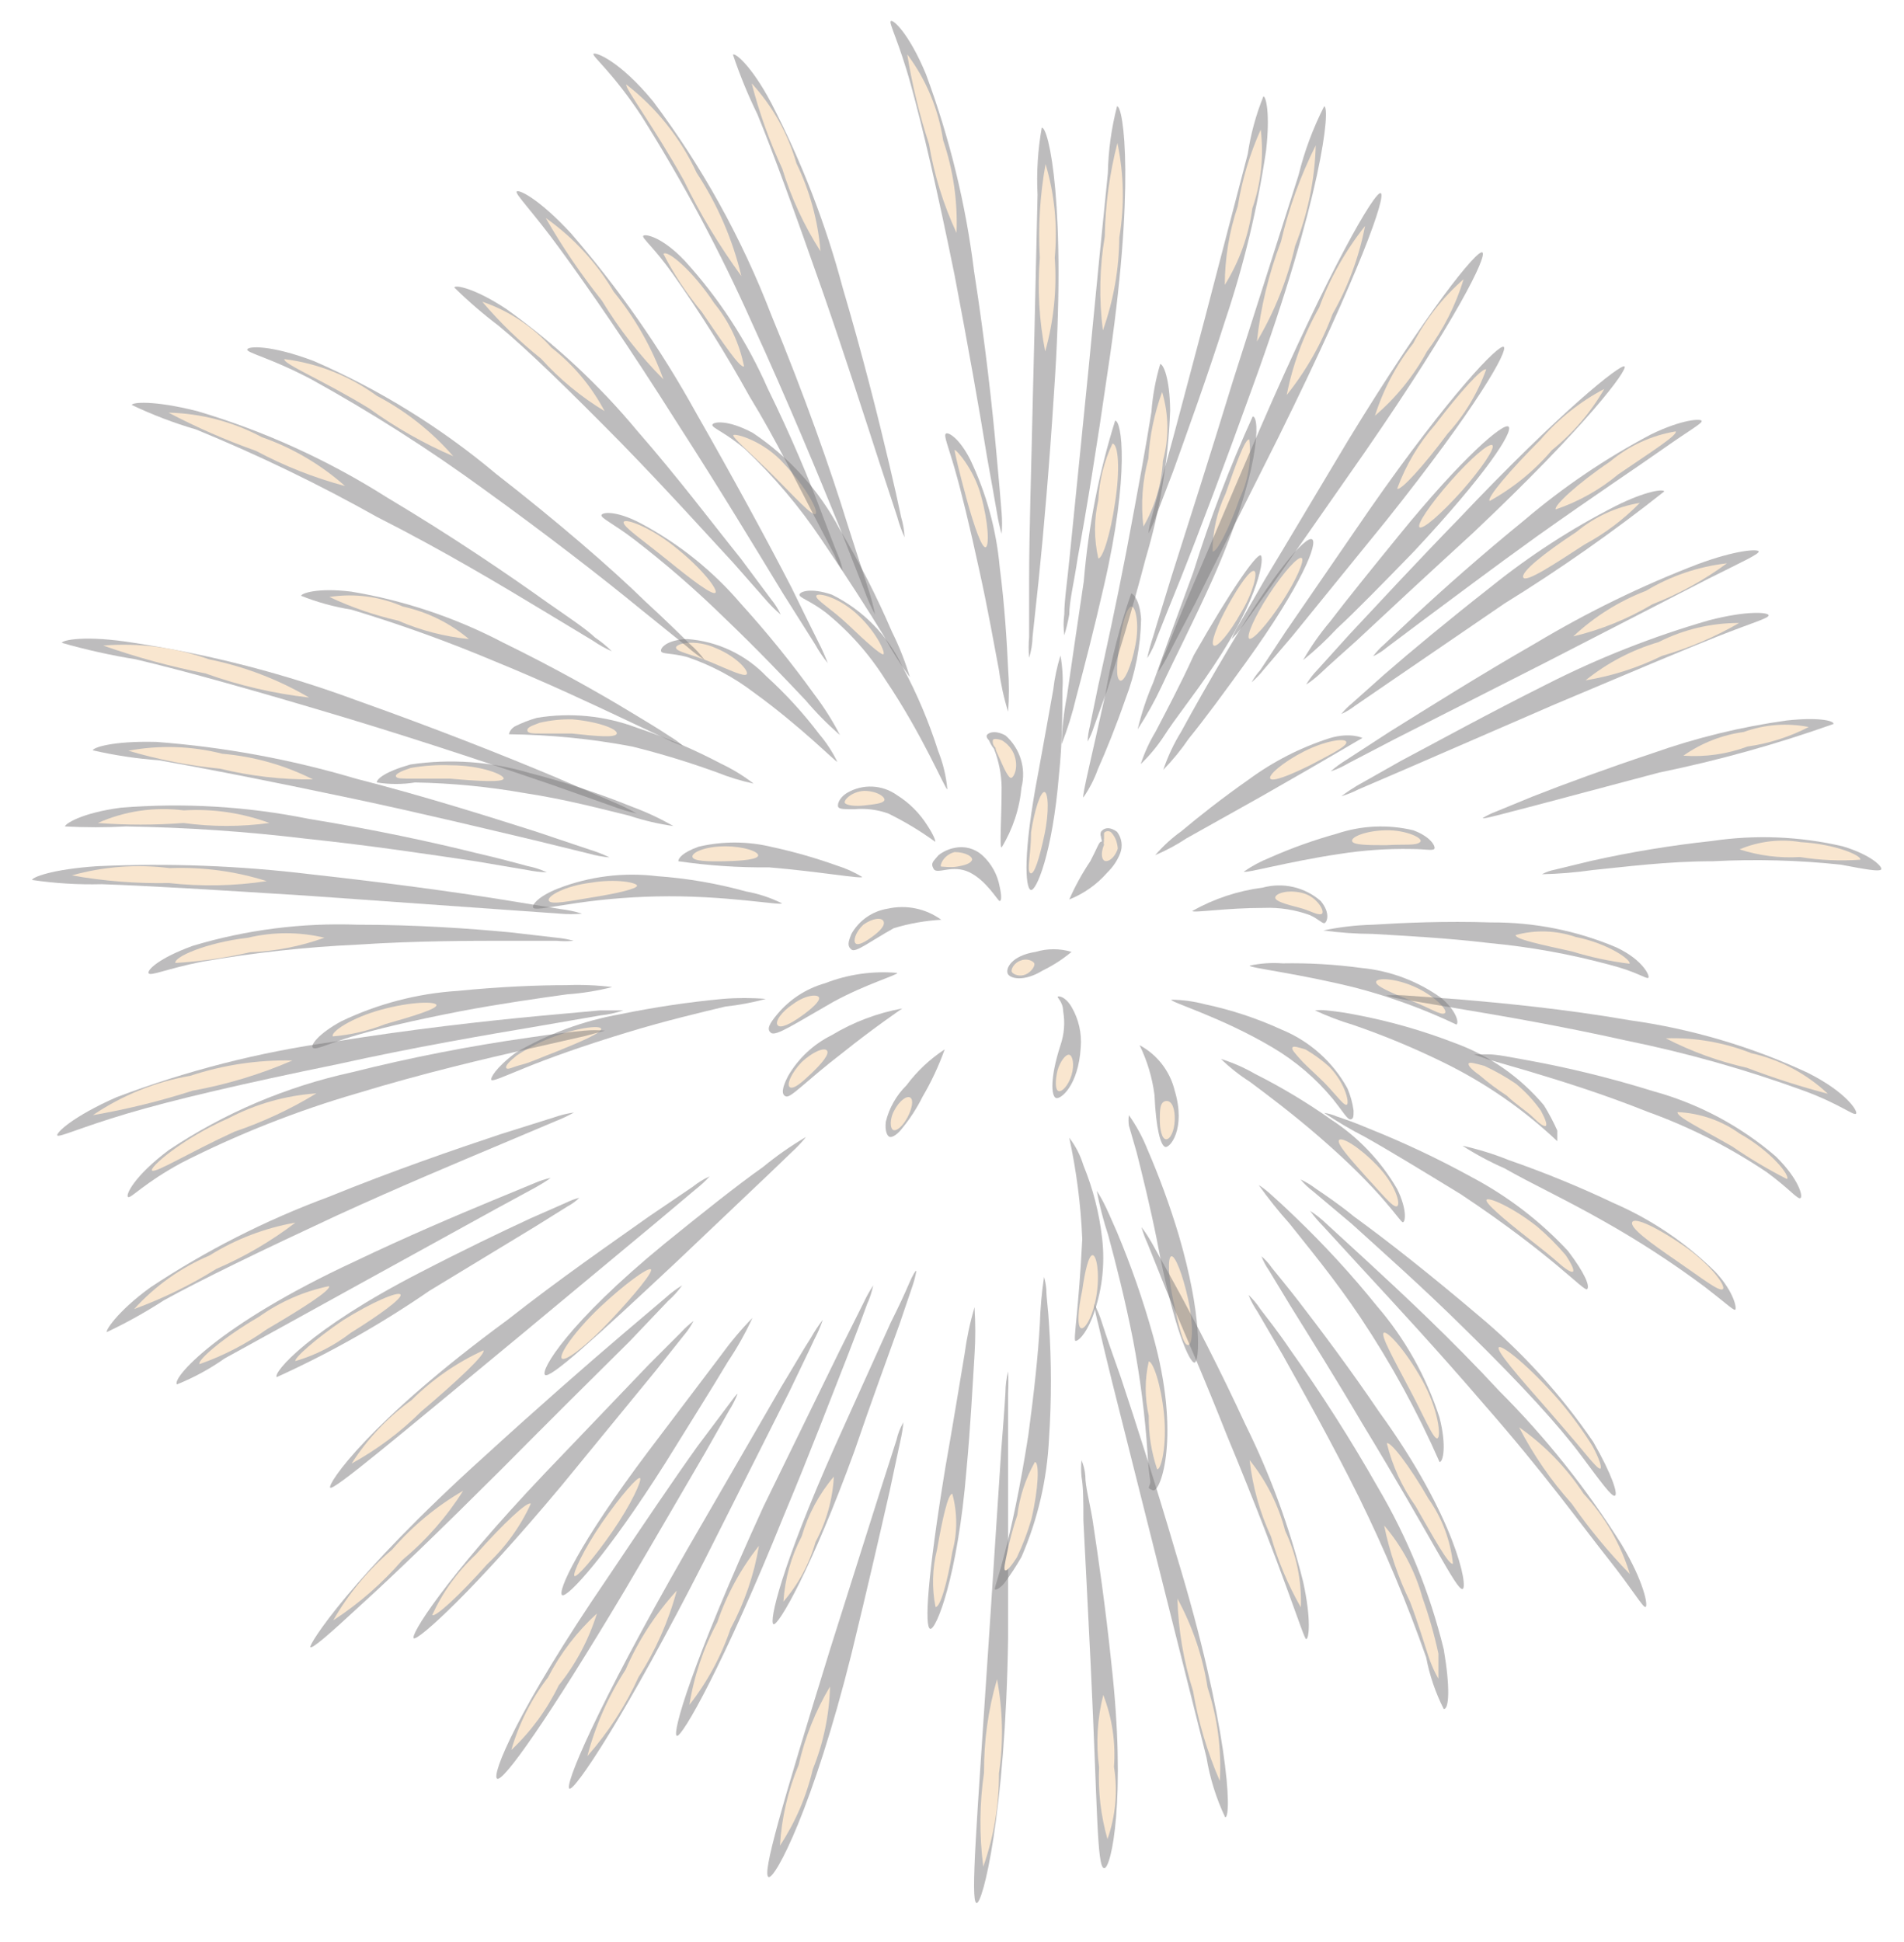 <svg width="514" height="524" viewBox="0 0 514 524" fill="none" xmlns="http://www.w3.org/2000/svg">
<g style="mix-blend-mode:screen">
<path opacity="0.5" d="M279.577 256.877C282.74 255.93 286.111 255.93 289.274 256.877C286.873 258.87 284.24 260.568 281.434 261.934C276.379 265.03 272.665 264.101 272.046 262.76C271.427 261.418 272.974 257.909 279.577 256.877Z" fill="#7D7A7C"/>
<path d="M275.45 259.251C277.101 258.528 278.752 259.251 279.164 259.87C279.577 260.489 278.545 262.244 276.895 262.966C275.244 263.688 273.593 262.966 273.181 262.347C272.768 261.728 273.697 259.87 275.45 259.251Z" fill="#F9E6CF"/>
<path opacity="0.5" d="M286.283 282.059C287.299 279.108 287.548 275.947 287.005 272.874C287.005 270.397 285.251 269.158 285.56 268.952C285.87 268.745 287.624 268.952 289.274 271.738C291.207 275.043 292.071 278.863 291.75 282.678C291.131 292.999 286.283 296.817 285.045 296.301C283.807 295.785 283.394 291.038 286.283 282.059Z" fill="#7D7A7C"/>
<path d="M285.457 288.974C286.179 286.394 287.727 284.433 288.655 284.639C289.584 284.845 290.1 287.322 289.274 290.109C288.449 292.895 286.695 294.753 285.767 294.444C284.838 294.134 284.838 291.657 285.457 288.974Z" fill="#F9E6CF"/>
<path opacity="0.5" d="M265.134 230.766C267.625 233.013 269.295 236.028 269.879 239.332C270.395 241.603 270.395 243.151 269.879 243.151C269.364 243.151 266.372 237.681 261.729 235.41C257.087 233.14 252.96 236.133 252.032 234.481C251.103 232.83 252.032 232.417 253.373 230.766C254.645 229.784 256.129 229.112 257.706 228.805C259.011 228.522 260.364 228.553 261.655 228.894C262.946 229.234 264.138 229.876 265.134 230.766Z" fill="#7D7A7C"/>
<path d="M257.706 229.94C260.698 229.94 262.864 231.282 262.348 232.211C261.833 233.14 260.182 233.553 258.428 233.862C256.674 234.172 254.611 233.862 254.095 233.862C253.579 233.862 254.508 230.766 257.706 229.94Z" fill="#F9E6CF"/>
<path opacity="0.5" d="M239.652 245.215C242.134 244.662 244.705 244.643 247.195 245.159C249.685 245.675 252.037 246.714 254.095 248.208C249.756 248.454 245.462 249.216 241.303 250.478C234.803 254.09 230.986 257.187 229.851 256.258C228.717 255.329 228.923 254.297 229.851 252.026C230.867 250.226 232.276 248.678 233.973 247.499C235.67 246.319 237.611 245.539 239.652 245.215Z" fill="#7D7A7C"/>
<path d="M233.05 249.549C235.525 247.795 238.001 247.485 238.517 248.621C239.033 249.756 237.486 251.304 235.525 252.749C233.565 254.194 231.708 255.226 230.986 254.607C230.264 253.987 230.883 251.614 233.05 249.549Z" fill="#F9E6CF"/>
<path opacity="0.5" d="M224.487 279.376C230.357 275.827 236.824 273.379 243.572 272.151C243.572 272.151 235.835 277.415 227.582 284.02C217.265 291.967 213.551 296.301 212.21 295.888C210.869 295.476 211.075 293.618 212.726 290.419C215.472 285.658 219.564 281.816 224.487 279.376Z" fill="#7D7A7C"/>
<path d="M216.44 286.6C219.432 283.813 222.527 282.575 223.249 283.504C223.971 284.433 221.908 286.91 219.225 289.49C216.543 292.07 214.274 294.031 213.242 293.411C212.21 292.792 213.655 289.49 216.44 286.6Z" fill="#F9E6CF"/>
<path opacity="0.5" d="M298.972 235.41C296.169 238.644 292.631 241.157 288.655 242.738C290.24 239.137 292.138 235.684 294.329 232.417C296.083 229.115 296.702 227.154 297.218 227.154C297.734 227.154 297.218 226.431 297.218 225.812C297.04 225.383 297.04 224.9 297.218 224.471C297.218 224.471 298.559 222.303 301.551 224.471C302.188 225.294 302.6 226.271 302.744 227.302C302.889 228.334 302.762 229.386 302.376 230.353C301.611 232.261 300.451 233.984 298.972 235.41Z" fill="#7D7A7C"/>
<path d="M301.757 229.012C300.829 231.798 298.869 232.83 298.043 232.211C297.218 231.592 297.321 229.631 298.043 227.98C297.94 227.643 297.94 227.284 298.043 226.948C297.963 226.749 297.963 226.527 298.043 226.328C298.043 225.812 298.043 225.296 298.043 224.78C298.169 224.629 298.327 224.507 298.505 224.423C298.683 224.339 298.878 224.296 299.075 224.296C299.272 224.296 299.467 224.339 299.645 224.423C299.823 224.507 299.981 224.629 300.107 224.78C300.59 225.329 300.974 225.958 301.241 226.638C301.521 227.402 301.695 228.201 301.757 229.012Z" fill="#F9E6CF"/>
<path opacity="0.5" d="M275.76 212.499C275.238 218.24 273.402 223.784 270.395 228.702C269.776 228.702 270.395 220.858 270.395 212.396C270.333 208.859 269.634 205.363 268.332 202.075C267.773 201.39 267.321 200.625 266.991 199.805C266.475 199.289 266.269 198.876 266.372 198.463C266.475 198.05 268.126 196.709 271.427 198.463C273.375 200.174 274.811 202.391 275.575 204.869C276.34 207.346 276.404 209.987 275.76 212.499Z" fill="#7D7A7C"/>
<path d="M273.696 203.417C275.141 207.029 273.696 209.815 272.974 209.919C272.252 210.022 271.014 207.339 269.983 204.965C268.951 202.591 268.848 202.798 268.745 201.766C268.469 201.526 268.258 201.221 268.132 200.878C268.005 200.535 267.968 200.166 268.022 199.805C268.022 199.289 269.157 199.289 270.498 199.805C271.913 200.648 273.03 201.91 273.696 203.417Z" fill="#F9E6CF"/>
<path opacity="0.5" d="M280.299 208.474C281.846 199.908 283.291 192.064 284.322 186.182C284.689 183.032 285.345 179.923 286.283 176.893C286.845 180.025 287.018 183.214 286.798 186.388C286.798 192.271 286.798 200.424 285.87 209.196C284.116 230.353 279.68 240.777 278.236 240.158C276.791 239.539 276.069 230.457 280.299 208.474Z" fill="#7D7A7C"/>
<path d="M278.339 224.677C279.268 218.485 280.918 213.634 281.95 213.737C282.981 213.841 283.291 219.001 281.95 225.296C280.609 231.592 279.164 236.339 278.133 235.617C277.101 234.894 278.339 230.766 278.339 224.677Z" fill="#F9E6CF"/>
<path opacity="0.5" d="M303.821 188.659C301.241 196.089 298.559 202.694 296.393 207.545C295.426 210.251 294.108 212.819 292.472 215.182C291.957 215.182 295.155 202.282 298.456 187.11C299.977 177.948 302.289 168.936 305.368 160.174C305.987 160.174 307.741 162.135 308.05 167.089C307.905 174.47 306.474 181.769 303.821 188.659Z" fill="#7D7A7C"/>
<path d="M306.503 174.107C305.471 179.68 303.408 184.427 302.273 183.602C301.138 182.776 301.551 178.751 302.273 173.281C302.995 167.811 304.336 163.683 305.471 163.683C306.606 163.683 307.638 168.534 306.503 174.107Z" fill="#F9E6CF"/>
<path opacity="0.5" d="M222.733 265.34C228.931 262.922 235.604 261.969 242.231 262.553C242.231 263.172 233.772 265.546 224.899 270.397C214.583 276.28 209.528 279.685 208.187 278.756C206.846 277.828 207.671 276.279 209.837 273.699C213.191 269.672 217.688 266.757 222.733 265.34Z" fill="#7D7A7C"/>
<path d="M214.17 270.913C217.368 268.539 220.67 268.23 221.082 269.158C221.495 270.087 219.225 272.151 216.337 274.215C213.448 276.279 210.766 277.621 209.941 276.692C209.115 275.763 210.869 273.08 214.17 270.913Z" fill="#F9E6CF"/>
<path opacity="0.5" d="M177.34 236.442C185.47 237.013 193.523 238.396 201.378 240.571C204.745 241.172 208.011 242.249 211.075 243.77C211.075 244.492 195.497 241.499 177.237 241.912C168.975 242.091 160.736 242.849 152.581 244.183C147.113 245.008 144.224 245.628 143.915 244.905C143.605 244.183 145.256 241.912 150.724 239.745C159.193 236.484 168.332 235.35 177.34 236.442Z" fill="#7D7A7C"/>
<path d="M159.596 238.197C166.405 237.062 171.976 238.197 171.976 239.023C171.976 239.848 166.611 241.087 160.215 242.119C153.819 243.151 148.661 244.286 148.145 243.047C147.629 241.809 152.684 239.023 159.596 238.197Z" fill="#F9E6CF"/>
<path opacity="0.5" d="M340.238 215.079L320.327 226.225C317.656 228.002 314.824 229.522 311.867 230.766C313.973 228.323 316.362 226.14 318.986 224.264C323.525 220.446 329.921 215.389 337.143 210.332C343.783 205.457 351.169 201.693 359.014 199.185C364.585 197.534 367.989 199.185 367.783 199.185C367.576 199.185 359.839 203.933 340.238 215.079Z" fill="#7D7A7C"/>
<path d="M353.856 206.41C348.285 209.196 343.539 211.054 342.92 210.125C342.301 209.196 346.325 205.687 351.999 202.798C357.673 199.908 363.141 199.082 363.45 200.218C363.76 201.353 359.323 203.52 353.856 206.41Z" fill="#F9E6CF"/>
<path opacity="0.5" d="M341.166 245.008C330.85 245.008 321.978 246.453 321.875 245.834C327.738 242.534 334.184 240.396 340.857 239.539C343.566 238.8 346.415 238.744 349.151 239.374C351.887 240.004 354.425 241.302 356.538 243.151C359.427 246.66 358.085 249.137 357.466 249.137C356.847 249.137 355.713 247.898 353.649 246.969C349.656 245.507 345.415 244.841 341.166 245.008Z" fill="#7D7A7C"/>
<path d="M350.554 244.905C347.356 244.08 344.261 243.254 344.261 242.222C344.261 241.19 347.459 239.951 351.586 240.983C355.713 242.016 357.879 246.247 356.744 246.66C355.609 247.073 353.546 245.628 350.554 244.905Z" fill="#F9E6CF"/>
<path opacity="0.5" d="M327.445 179.989C322.494 187.42 317.129 194.025 314.137 198.773C312.351 201.468 310.276 203.96 307.947 206.203C308.956 203.138 310.306 200.195 311.971 197.431C314.756 192.064 318.573 184.943 322.287 176.79C332.81 158.316 339 149.854 340.238 149.854C341.476 149.854 340.238 161 327.445 179.989Z" fill="#7D7A7C"/>
<path d="M335.08 165.231C331.985 170.804 328.58 174.829 327.652 174.21C326.723 173.591 328.477 168.843 331.572 163.27C334.667 157.697 337.556 153.672 338.587 154.085C339.619 154.498 338.175 160.174 335.08 165.231Z" fill="#F9E6CF"/>
<path opacity="0.5" d="M269.879 153.053C271.221 163.373 271.84 173.694 272.149 180.505C272.446 184.353 272.446 188.217 272.149 192.064C271.005 188.392 270.177 184.628 269.673 180.815C268.332 173.797 266.681 164.302 264.412 154.085C261.729 141.7 259.46 132.515 257.706 126.426C255.952 120.337 254.714 117.55 255.333 117.034C255.952 116.518 258.944 118.169 261.936 124.052C266.289 133.169 268.979 142.99 269.879 153.053Z" fill="#7D7A7C"/>
<path d="M264.824 133.753C266.887 141.184 267.094 147.48 266.062 147.686C265.031 147.893 262.967 142.01 261.007 134.889C259.047 127.768 257.706 122.091 257.706 121.472C257.706 120.853 262.864 126.323 264.824 133.753Z" fill="#F9E6CF"/>
<path opacity="0.5" d="M244.707 292.895C247.546 289.077 251.039 285.792 255.024 283.194C253.434 287.638 251.431 291.923 249.04 295.992C247.543 299.01 245.709 301.849 243.572 304.454C242.334 306.106 240.993 306.931 240.271 306.828C239.549 306.725 238.827 305.28 239.136 302.7C240.048 298.978 241.976 295.583 244.707 292.895Z" fill="#7D7A7C"/>
<path d="M241.509 299.501C242.85 297.024 244.81 295.579 245.739 296.198C246.667 296.817 246.255 299.088 245.017 301.461C243.779 303.835 242.128 305.28 241.2 304.97C240.271 304.661 240.065 301.977 241.509 299.501Z" fill="#F9E6CF"/>
<path opacity="0.5" d="M206.123 406.524L226.756 364.313L233.153 351.516C233.905 349.91 234.766 348.359 235.732 346.872C235.376 348.615 234.822 350.311 234.081 351.929C232.946 355.128 231.193 359.772 229.026 365.345C224.59 376.595 218.71 392.075 211.694 408.795C195.291 449.354 184.046 469.066 182.705 468.447C181.364 467.828 186.625 449.148 206.123 406.524Z" fill="#7D7A7C"/>
<path d="M193.64 437.795C196.178 430.321 199.982 423.339 204.885 417.154C203.577 424.953 200.998 432.484 197.251 439.446C194.725 446.905 190.958 453.883 186.109 460.087C187.353 452.287 189.899 444.751 193.64 437.795Z" fill="#F9E6CF"/>
<path opacity="0.5" d="M185.491 418.186L210.869 374.324C214.274 368.751 216.956 364.004 218.916 361.011C219.867 359.321 220.935 357.7 222.114 356.16C221.505 357.975 220.746 359.735 219.844 361.423C218.297 364.829 215.924 369.577 213.139 375.459L190.339 420.766C168.881 462.977 155.057 483.515 153.716 482.689C152.375 481.864 160.421 461.945 185.491 418.186Z" fill="#7D7A7C"/>
<path d="M168.881 450.593C172.284 442.76 176.955 435.542 182.705 429.229C180.484 437.488 177.004 445.355 172.389 452.554C168.864 460.321 164.205 467.52 158.564 473.917C160.731 465.639 164.214 457.764 168.881 450.593Z" fill="#F9E6CF"/>
<path opacity="0.5" d="M163.929 425.927C173.214 412.097 181.777 399.403 188.276 390.321L196.013 380C197.87 377.523 198.902 376.079 199.108 376.182C198.495 377.73 197.735 379.216 196.839 380.62L190.339 392.075C184.665 401.777 177.031 414.987 168.571 429.332C147.938 463.906 135.868 480.935 134.217 480.006C132.567 479.077 139.685 461.429 163.929 425.927Z" fill="#7D7A7C"/>
<path d="M147.939 452.657C151.291 446.178 155.761 440.343 161.144 435.421C158.954 442.48 155.454 449.062 150.827 454.824C147.659 461.368 143.324 467.279 138.035 472.266C140.076 465.165 143.436 458.513 147.939 452.657Z" fill="#F9E6CF"/>
<path opacity="0.5" d="M175.174 391.456L194.466 365.965C197.097 362.316 199.993 358.866 203.132 355.644C201.252 359.738 199.044 363.672 196.529 367.409C192.299 374.531 186.213 384.129 179.713 394.655C163.723 419.941 153.097 431.293 151.756 430.468C150.414 429.642 155.882 417.051 175.174 391.456Z" fill="#7D7A7C"/>
<path d="M162.485 410.962C167.54 403.634 172.285 398.268 172.801 398.887C173.317 399.506 170.428 405.905 165.373 413.232C160.318 420.56 155.573 425.927 155.057 425.307C154.541 424.688 157.533 418.186 162.485 410.962Z" fill="#F9E6CF"/>
<path opacity="0.5" d="M179.404 335.622C189.72 327.263 198.902 319.935 205.917 314.981C209.587 311.966 213.484 309.241 217.575 306.828C217.575 306.828 216.749 307.963 214.996 309.718L207.568 316.839L183.118 340.06C160.112 361.63 148.351 372.26 147.113 371.022C145.875 369.783 153.2 357.089 179.404 335.622Z" fill="#7D7A7C"/>
<path d="M161.866 352.857C168.675 346.459 174.865 342.021 175.69 342.537C176.515 343.053 171.357 349.348 164.858 356.263C158.358 363.178 152.478 367.616 151.652 366.584C150.827 365.552 155.057 359.359 161.866 352.857Z" fill="#F9E6CF"/>
<path opacity="0.5" d="M131.019 392.798C145.153 379.897 158.358 368.338 168.056 360.082L179.61 350.277C181.008 348.996 182.529 347.856 184.149 346.872C183.041 348.422 181.761 349.842 180.332 351.103L170.016 361.939C160.937 370.918 148.454 383.303 135.043 396.823C118.674 413.129 106.122 425.239 97.388 433.151C88.825 441.098 84.286 445.019 83.77 444.503C83.254 443.987 94.396 425.823 131.019 392.798Z" fill="#7D7A7C"/>
<path d="M105.847 418.186C111.32 411.862 117.804 406.491 125.036 402.293C120.584 409.344 115.049 415.648 108.633 420.973C103.203 427.257 96.917 432.746 89.96 437.279C94.103 430.038 99.48 423.576 105.847 418.186Z" fill="#F9E6CF"/>
<path opacity="0.5" d="M147.113 397.545L175.174 368.235L183.84 359.566C184.877 358.432 186.017 357.395 187.244 356.47C186.53 357.835 185.665 359.116 184.665 360.288L177.031 369.886L151.652 400.848C127.512 429.745 112.966 442.646 111.728 442.13C110.49 441.614 119.671 426.443 147.113 397.545Z" fill="#7D7A7C"/>
<path d="M128.44 419.528C135.868 411.168 142.471 404.976 143.296 405.802C140.482 411.956 136.486 417.497 131.535 422.108C124.107 430.468 117.505 436.557 116.679 435.834C119.493 429.68 123.489 424.139 128.44 419.528Z" fill="#F9E6CF"/>
<path opacity="0.5" d="M136.9 356.263C151.343 344.911 164.858 335.622 175.174 328.295L187.038 320.245C188.424 319.124 189.95 318.187 191.577 317.458C190.372 318.768 189.06 319.976 187.657 321.07L176.722 330.256L140.717 360.185C106.982 388.05 89.96 402.396 89.135 401.467C88.309 400.538 99.348 383.819 136.9 356.263Z" fill="#7D7A7C"/>
<path d="M111.109 377.833C116.731 372.25 123.297 367.708 130.504 364.417C131.226 365.345 123.591 372.57 113.688 380.929C108.118 386.466 101.798 391.191 94.912 394.965C99.186 388.286 104.681 382.474 111.109 377.833Z" fill="#F9E6CF"/>
<path opacity="0.5" d="M88.618 323.031C106.363 315.807 122.972 310.131 135.043 306.106L149.486 301.565C151.259 300.936 153.091 300.486 154.954 300.223C153.322 301.124 151.634 301.917 149.898 302.597L135.971 308.479C124.21 313.433 108.117 320.142 90.785 328.088C70.152 337.686 54.368 345.324 44.258 350.897C39.33 354.091 34.195 356.953 28.886 359.463C28.267 359.463 31.259 354.199 40.647 347.388C55.648 337.45 71.745 329.277 88.618 323.031Z" fill="#7D7A7C"/>
<path d="M56.534 338.822C63.627 334.392 71.509 331.379 79.746 329.946C73.169 334.973 65.997 339.167 58.391 342.434C51.389 346.797 43.956 350.429 36.211 353.27C41.856 347.034 48.791 342.104 56.534 338.822Z" fill="#F9E6CF"/>
<path opacity="0.5" d="M95.634 340.473C109.871 333.661 123.282 327.985 132.98 323.96L144.225 319.316C145.65 318.685 147.137 318.2 148.661 317.871C148.661 317.871 147.319 318.903 144.74 320.348L133.908 326.231L98.11 345.943C81.5 355.128 68.914 362.043 60.661 366.584C56.648 369.414 52.321 371.769 47.765 373.602C46.321 372.054 58.495 357.708 95.634 340.473Z" fill="#7D7A7C"/>
<path d="M69.946 355.334C75.597 351.299 82.027 348.487 88.825 347.078C89.444 348.11 81.707 353.064 72.009 358.74C66.427 362.708 60.315 365.869 53.852 368.132C53.13 367.203 60.145 361.011 69.946 355.334Z" fill="#F9E6CF"/>
<path opacity="0.5" d="M113.275 343.466C124.829 337.48 135.559 332.32 143.399 328.708L152.787 324.579C153.94 324.006 155.15 323.556 156.398 323.238C155.48 324.139 154.438 324.904 153.303 325.508L144.534 330.978L115.957 348.317C102.917 357.294 89.108 365.1 74.691 371.641C73.66 370.402 83.563 358.74 113.275 343.466Z" fill="#7D7A7C"/>
<path d="M92.642 356.263C100.586 351.309 107.498 348.42 108.117 349.349C108.736 350.277 102.546 354.818 94.705 359.669C90.243 363.132 85.168 365.723 79.746 367.306C79.334 366.584 85.008 361.424 92.642 356.263Z" fill="#F9E6CF"/>
<path opacity="0.5" d="M96.562 249.549C112.45 249.549 126.996 250.581 137.828 251.614L150.311 253.058C151.846 253.199 153.365 253.475 154.85 253.884C153.307 254.037 151.752 254.037 150.208 253.884H137.416C127.099 253.884 112.346 253.884 96.665 254.916C82.482 255.56 68.353 257.112 54.368 259.56C45.083 261.418 40.647 263.482 40.131 262.656C39.615 261.831 42.916 258.528 52.098 255.226C66.508 250.908 81.53 248.99 96.562 249.549Z" fill="#7D7A7C"/>
<path d="M66.954 253.058C73.737 251.444 80.804 251.444 87.587 253.058C81.121 255.384 74.336 256.707 67.47 256.98C60.855 258.497 54.127 259.463 47.353 259.87C46.837 258.322 55.503 254.4 66.954 253.058Z" fill="#F9E6CF"/>
<path opacity="0.5" d="M123.592 267.404C134.94 266.269 145.359 265.856 152.89 265.856C157.024 265.695 161.164 265.868 165.27 266.372C161.28 267.39 157.205 268.046 153.097 268.333C145.669 269.365 135.352 270.81 124.417 272.874C111.109 275.454 101.205 277.828 94.809 279.788C88.412 281.749 85.317 283.401 84.492 282.781C83.667 282.162 85.833 279.066 92.023 275.66C101.918 270.904 112.636 268.101 123.592 267.404Z" fill="#7D7A7C"/>
<path d="M102.959 272.461C110.902 270.294 117.608 270.19 117.814 271.223C118.021 272.255 111.624 274.215 103.99 276.383C99.465 278.165 94.703 279.278 89.857 279.685C89.134 278.55 94.912 274.628 102.959 272.461Z" fill="#F9E6CF"/>
<path opacity="0.5" d="M208.496 228.599C214.375 229.87 220.165 231.525 225.828 233.553C228.25 234.298 230.571 235.338 232.74 236.649C232.74 237.268 221.186 235.204 207.671 234.069C199.456 234.152 191.247 233.6 183.118 232.417C183.118 231.592 184.252 230.044 188.585 228.496C195.137 226.956 201.961 226.992 208.496 228.599Z" fill="#7D7A7C"/>
<path d="M195.807 228.392C200.862 228.392 204.782 229.837 204.679 230.869C204.576 231.901 200.552 232.314 195.807 232.417C191.061 232.521 187.244 232.417 186.935 231.282C186.625 230.147 190.133 228.392 195.807 228.392Z" fill="#F9E6CF"/>
<path opacity="0.5" d="M171.976 196.399C179.791 199.012 187.382 202.257 194.672 206.1C197.78 207.568 200.72 209.367 203.441 211.467C200.096 210.747 196.817 209.745 193.64 208.474C186.101 205.729 178.422 203.387 170.635 201.456C159.679 199.386 148.564 198.28 137.416 198.153C137.416 198.153 137.416 197.121 138.86 196.089C140.807 195.104 142.846 194.309 144.947 193.716C154.035 192.218 163.358 193.144 171.976 196.399Z" fill="#7D7A7C"/>
<path d="M154.541 194.128C161.453 194.748 166.714 196.709 166.508 197.947C166.302 199.185 160.834 198.669 154.335 197.947C151.137 197.947 148.145 197.947 145.978 197.947C143.812 197.947 142.471 197.947 142.368 197.121C142.264 196.296 143.502 195.883 145.669 195.057C148.575 194.376 151.556 194.063 154.541 194.128Z" fill="#F9E6CF"/>
<path opacity="0.5" d="M142.883 208.577C152.362 211.015 161.668 214.084 170.738 217.762C174.556 219.168 178.249 220.894 181.776 222.923C177.746 222.355 173.775 221.422 169.912 220.136C162.691 218.382 152.684 215.698 141.748 214.047C131.936 212.307 122.001 211.341 112.037 211.157C108.62 211.705 105.137 211.705 101.72 211.157C101.72 210.228 103.887 208.267 110.799 206.307C121.531 204.71 132.483 205.485 142.883 208.577Z" fill="#7D7A7C"/>
<path d="M121.631 206.513C129.884 206.513 136.178 209.093 135.971 210.125C135.765 211.157 129.369 210.848 121.528 210.125C117.608 210.125 114.1 210.125 111.212 210.125C108.323 210.125 107.085 210.125 106.879 209.506C106.672 208.887 108.323 208.061 110.902 207.235C114.443 206.614 118.039 206.371 121.631 206.513Z" fill="#F9E6CF"/>
<path opacity="0.5" d="M83.254 220.962C100.999 223.851 117.195 227.36 128.75 230.25C134.63 231.592 139.066 232.83 142.574 233.759C144.32 234.1 146.018 234.654 147.629 235.41C145.861 235.355 144.101 235.148 142.368 234.791L128.337 232.417C116.473 230.663 100.276 228.186 82.532 226.328C66.438 224.384 50.253 223.281 34.044 223.026C28.546 223.323 23.036 223.323 17.538 223.026C17.538 222.406 21.768 219.414 32.6 217.969C49.542 216.591 66.593 217.598 83.254 220.962Z" fill="#7D7A7C"/>
<path d="M49.622 218.691C57.478 218.208 65.349 219.368 72.731 222.097C65.03 223.152 57.221 223.152 49.519 222.097C41.827 222.684 34.102 222.684 26.41 222.097C33.69 218.858 41.719 217.68 49.622 218.691Z" fill="#F9E6CF"/>
<path opacity="0.5" d="M242.128 214.563C245.471 216.651 248.294 219.475 250.381 222.819C252.032 225.296 252.651 227.051 252.445 227.154C248.447 224.241 244.201 221.685 239.755 219.517C236.814 218.475 233.68 218.088 230.574 218.382C228.201 218.382 226.756 218.382 226.344 217.866C225.931 217.35 226.344 215.389 228.717 213.944C230.775 212.746 233.135 212.167 235.514 212.277C237.892 212.387 240.189 213.18 242.128 214.563Z" fill="#7D7A7C"/>
<path d="M233.256 213.428C236.867 213.428 239.136 215.182 238.724 216.008C238.311 216.833 236.041 217.04 233.462 217.35C230.883 217.659 228.613 217.35 228.098 216.73C227.582 216.111 229.748 213.634 233.256 213.428Z" fill="#F9E6CF"/>
<path opacity="0.5" d="M243.676 179.989C247.568 187.245 250.779 194.846 253.27 202.694C254.592 205.996 255.426 209.473 255.746 213.015C255.127 213.015 249.246 198.566 238.93 183.292C234.6 176.423 229.162 170.32 222.836 165.231C218.606 162.032 215.718 161.309 215.821 160.484C215.924 159.658 218.813 158.523 224.59 160.484C232.979 164.633 239.709 171.511 243.676 179.989Z" fill="#7D7A7C"/>
<path d="M231.915 166.263C236.97 171.114 239.239 176.583 238.414 176.583C237.589 176.583 233.772 173.178 229.129 168.74C224.487 164.302 220.051 161.825 220.36 160.793C220.67 159.761 226.757 161.206 231.915 166.263Z" fill="#F9E6CF"/>
<path opacity="0.5" d="M343.539 282.678C329.612 274.422 315.994 270.5 316.201 269.778C319.266 269.814 322.316 270.23 325.279 271.016C332.387 272.517 339.307 274.801 345.912 277.828C353.505 280.924 359.806 286.535 363.76 293.721C364.576 295.633 365.132 297.647 365.41 299.707C365.41 301.255 365.41 301.978 364.585 302.081C363.76 302.184 362.728 300.223 359.839 296.611C355.257 291.053 349.741 286.339 343.539 282.678Z" fill="#7D7A7C"/>
<path d="M356.022 290.728C353.959 288.767 351.999 287.013 350.761 285.568C349.523 284.123 348.594 283.194 348.904 282.678C349.213 282.162 350.554 282.678 352.411 283.194C354.696 284.521 356.839 286.077 358.808 287.838C363.347 292.483 364.482 298.159 363.45 298.159C362.418 298.159 359.942 294.34 356.022 290.728Z" fill="#F9E6CF"/>
<path opacity="0.5" d="M311.661 295.476C311.063 290.813 309.704 286.281 307.638 282.059C309.995 283.322 312.059 285.069 313.695 287.185C315.331 289.302 316.501 291.74 317.129 294.34C320.224 304.661 315.788 309.924 314.55 309.511C313.312 309.099 312.074 304.661 311.661 295.476Z" fill="#7D7A7C"/>
<path d="M313.105 302.287C313.105 299.604 313.105 297.333 314.756 297.127C316.407 296.92 317.232 299.294 317.129 302.287C317.026 305.28 315.891 307.551 314.756 307.447C313.621 307.344 313.105 304.661 313.105 302.287Z" fill="#F9E6CF"/>
<path opacity="0.5" d="M292.163 334.384C291.781 325.184 290.607 316.033 288.655 307.035C290.366 309.26 291.66 311.778 292.472 314.465C295.063 320.77 296.765 327.404 297.527 334.177C298.383 341.445 297.463 348.811 294.845 355.644C292.988 360.288 290.925 362.043 290.306 361.836C289.687 361.63 291.234 353.27 292.163 334.384Z" fill="#7D7A7C"/>
<path d="M292.163 348.213C292.885 342.95 293.917 338.719 294.949 338.719C295.98 338.719 296.909 343.26 296.083 349.039C295.258 354.818 292.988 358.843 291.854 358.431C290.719 358.018 291.028 353.374 292.163 348.213Z" fill="#F9E6CF"/>
<path opacity="0.5" d="M225.518 390.011L240.477 356.883C242.541 352.754 244.191 349.245 245.326 346.562C246.461 343.879 247.183 342.847 247.389 342.95C247.147 344.316 246.802 345.661 246.358 346.975L242.85 357.295C239.652 366.274 235.319 377.936 230.677 391.559C219.019 423.553 210.044 438.93 208.806 438.311C207.568 437.692 210.766 423.14 225.518 390.011Z" fill="#7D7A7C"/>
<path d="M216.44 414.574C218.169 408.659 221.121 403.174 225.106 398.474C224.777 404.65 223.086 410.677 220.154 416.122C218.473 422.057 215.515 427.551 211.488 432.222C211.887 426.058 213.574 420.046 216.44 414.574Z" fill="#F9E6CF"/>
<path opacity="0.5" d="M255.23 395.894C257.293 384.232 259.047 373.395 260.388 365.448C260.965 361.156 261.862 356.913 263.071 352.754C263.357 357.084 263.357 361.428 263.071 365.758C262.555 373.705 262.039 384.645 260.904 396.72C258.531 425.617 252.651 440.066 251.103 439.55C249.556 439.034 250.278 426.133 255.23 395.894Z" fill="#7D7A7C"/>
<path d="M252.96 418.186C254.405 409.827 255.952 403.015 257.087 403.118C258.486 408.254 258.486 413.67 257.087 418.805C255.746 427.165 253.786 433.873 252.548 433.667C251.531 428.54 251.672 423.251 252.96 418.186Z" fill="#F9E6CF"/>
<path opacity="0.5" d="M266.991 441.82C268.229 422.314 269.467 404.46 270.292 391.353C270.808 384.851 271.22 379.484 271.427 375.769C271.442 373.855 271.684 371.95 272.149 370.093C272.254 372.018 272.254 373.947 272.149 375.872C272.149 379.588 272.149 384.851 272.149 391.353C272.149 404.46 272.149 422.314 272.149 442.027C271.427 489.501 265.237 514.27 263.586 513.548C261.936 512.825 263.689 492.184 266.991 441.82Z" fill="#7D7A7C"/>
<path d="M265.65 478.355C265.589 469.835 266.77 461.351 269.157 453.173C270.736 461.548 270.911 470.128 269.673 478.561C269.718 487.136 268.287 495.654 265.443 503.743C264.35 495.311 264.419 486.768 265.65 478.355Z" fill="#F9E6CF"/>
<path opacity="0.5" d="M277.617 387.225C279.164 375.769 280.299 365.139 280.712 357.295C280.843 353.045 281.222 348.807 281.847 344.601C282.169 345.712 282.376 346.853 282.466 348.007C282.466 350.174 282.981 353.373 283.188 357.295C283.876 367.604 283.876 377.948 283.188 388.257C282.664 399.249 280.147 410.055 275.76 420.147C274.353 422.61 272.803 424.988 271.117 427.268C269.879 428.713 268.848 429.126 268.538 428.919C268.229 428.713 272.974 417.051 277.617 387.225Z" fill="#7D7A7C"/>
<path d="M274.625 408.898C275.267 403.855 276.879 398.983 279.371 394.552C280.609 394.552 280.402 401.57 278.442 409.93C277.422 413.472 276.111 416.924 274.522 420.25C272.974 422.727 271.736 424.069 271.324 423.759C270.911 423.45 271.324 421.798 271.84 419.218C272.355 416.638 273.284 412.82 274.625 408.898Z" fill="#F9E6CF"/>
<path opacity="0.5" d="M312.28 334.487C310.423 325.302 308.36 316.942 306.813 310.853L304.749 303.732C304.623 302.807 304.623 301.87 304.749 300.945C306.751 303.767 308.414 306.816 309.701 310.027C312.965 317.564 315.789 325.282 318.161 333.145C324.66 355.231 323.835 367.513 322.494 367.719C321.152 367.925 316.716 358.224 312.28 334.487Z" fill="#7D7A7C"/>
<path d="M316.819 351.413C315.375 344.808 315.169 339.338 316.2 339.028C317.232 338.719 319.295 343.982 320.74 350.587C322.184 357.192 322.081 362.868 320.74 362.972C319.399 363.075 318.264 358.018 316.819 351.413Z" fill="#F9E6CF"/>
<path opacity="0.5" d="M294.433 449.148C293.71 434.286 292.988 420.457 292.472 410.343C292.472 405.389 292.472 401.261 291.957 398.474C291.821 396.998 291.821 395.513 291.957 394.036C292.525 395.382 292.873 396.811 292.988 398.268C292.988 401.158 294.123 405.183 294.948 410.136C296.496 420.457 298.456 433.77 300.004 448.735C304.13 485.166 300.004 504.466 298.043 504.156C296.083 503.846 296.29 487.643 294.433 449.148Z" fill="#7D7A7C"/>
<path d="M296.702 476.91C295.835 470.395 296.221 463.774 297.837 457.404C300.228 463.577 301.215 470.205 300.726 476.807C301.781 483.353 301.178 490.06 298.972 496.312C297.178 490.009 296.412 483.457 296.702 476.91Z" fill="#F9E6CF"/>
<path opacity="0.5" d="M227.479 77.61C232.843 95.774 237.073 112.596 239.962 124.878C241.406 130.967 242.541 136.024 243.263 139.533C243.798 141.311 244.11 143.148 244.191 145.003C243.395 143.234 242.74 141.405 242.231 139.533L237.589 125.394C233.669 113.319 228.407 96.909 222.217 79.055C214.686 57.588 208.806 41.385 204.473 30.858C201.926 25.64 199.721 20.262 197.87 14.758C198.386 14.139 202.822 17.648 208.187 27.762C216.409 43.627 222.878 60.342 227.479 77.61Z" fill="#7D7A7C"/>
<path d="M214.996 44.069C218.616 51.509 220.82 59.558 221.495 67.806C217.061 60.878 213.59 53.378 211.178 45.513C207.72 38.114 204.957 30.41 202.925 22.499C208.566 28.655 212.698 36.04 214.996 44.069Z" fill="#F9E6CF"/>
<path opacity="0.5" d="M206.949 182.569C212.168 187.31 216.934 192.528 221.186 198.153C223.107 200.417 224.736 202.914 226.034 205.584C225.518 205.584 216.234 196.089 203.544 186.904C198.088 182.745 191.99 179.503 185.49 177.306C181.261 176.171 178.785 176.584 178.475 175.758C178.166 174.932 179.92 172.662 185.49 172.455C193.654 173.031 201.307 176.639 206.949 182.569Z" fill="#7D7A7C"/>
<path d="M193.331 174.932C199.005 177.306 202.203 181.125 201.584 181.95C200.965 182.776 196.735 180.712 191.784 178.648C186.832 176.584 182.705 175.964 182.499 174.829C182.292 173.694 187.657 172.352 193.331 174.932Z" fill="#F9E6CF"/>
<path opacity="0.5" d="M96.459 189.071C117.092 196.399 136.178 203.933 149.899 209.712L165.992 216.627C168.008 217.473 169.972 218.438 171.873 219.517C169.728 219.07 167.623 218.448 165.58 217.659L148.97 211.776C135.043 207.029 115.751 200.527 94.705 194.128C69.12 186.422 49.76 181.021 36.623 177.925C29.905 176.837 23.257 175.356 16.713 173.487C16.713 172.765 22.902 171.32 36.211 173.487C56.771 176.618 76.959 181.839 96.459 189.071Z" fill="#7D7A7C"/>
<path d="M56.431 177.925C65.947 179.854 75.08 183.341 83.46 188.246C73.921 187.17 64.538 184.988 55.503 181.744C46.117 179.904 36.877 177.386 27.855 174.21C37.535 173.435 47.27 174.701 56.431 177.925Z" fill="#F9E6CF"/>
<path opacity="0.5" d="M96.047 210.125C115.029 214.976 132.154 220.446 144.534 224.367L159.287 229.321C161.092 229.871 162.851 230.561 164.548 231.385C162.663 231.217 160.798 230.872 158.977 230.353L144.225 226.741C131.535 223.748 114.1 219.517 95.118 215.492C72.112 210.641 54.677 207.235 42.917 205.171C36.907 204.739 30.94 203.842 25.069 202.488C25.069 201.766 30.331 199.908 42.194 200.217C60.447 201.589 78.501 204.91 96.047 210.125Z" fill="#7D7A7C"/>
<path d="M60.042 203.417C68.558 204.144 76.856 206.491 84.492 210.332C76.048 210.411 67.627 209.44 59.423 207.442C51.034 206.62 42.743 204.996 34.663 202.591C43.083 201.024 51.742 201.306 60.042 203.417Z" fill="#F9E6CF"/>
<path opacity="0.5" d="M135.765 173.384C149.486 180.093 161.763 187.007 170.428 192.271C174.761 194.851 178.269 197.018 180.745 198.669C182.022 199.421 183.23 200.285 184.356 201.25C182.929 200.837 181.547 200.284 180.229 199.598L169.294 194.438C160.112 190.103 147.423 184.118 133.495 178.441C120.855 173.116 107.941 168.465 94.809 164.509C90.181 163.771 85.649 162.525 81.294 160.793C81.294 160.174 85.524 158.523 94.809 159.658C109.101 162.036 122.925 166.669 135.765 173.384Z" fill="#7D7A7C"/>
<path d="M108.736 163.683C115.311 165.108 121.438 168.12 126.583 172.455C120.004 171.803 113.565 170.131 107.498 167.502C101.098 166.037 94.873 163.892 88.928 161.103C95.642 160.071 102.51 160.966 108.736 163.683Z" fill="#F9E6CF"/>
<path opacity="0.5" d="M366.442 266.681C350.967 262.76 337.246 261.212 337.349 260.592C340.261 259.96 343.25 259.751 346.221 259.973C353.327 259.844 360.431 260.258 367.473 261.212C375.291 261.954 382.77 264.768 389.138 269.365C393.368 272.977 393.884 276.176 393.161 276.486C384.576 272.4 375.631 269.118 366.442 266.681Z" fill="#7D7A7C"/>
<path d="M380.782 269.984C375.623 267.92 371.187 266.062 371.497 264.927C371.806 263.792 376.655 263.998 381.813 266.269C386.971 268.539 390.995 272.564 390.066 273.39C389.138 274.215 385.94 271.945 380.782 269.984Z" fill="#F9E6CF"/>
<path opacity="0.5" d="M309.288 150.679C305.678 164.509 301.861 176.996 298.972 185.975L295.258 196.296C294.842 197.622 294.289 198.902 293.607 200.114C293.666 198.72 293.874 197.336 294.226 195.986C294.742 193.303 295.568 189.587 296.496 184.943C298.559 175.655 301.345 162.96 304.027 149.028C307.225 132.205 309.495 119.614 310.836 111.152C311.159 106.778 311.955 102.453 313.209 98.251C314.034 98.251 315.788 101.966 315.891 110.739C315.385 124.278 313.167 137.698 309.288 150.679Z" fill="#7D7A7C"/>
<path d="M313.931 124.362C313.599 130.611 311.796 136.693 308.669 142.113C307.942 135.96 308.397 129.725 310.01 123.743C310.367 117.608 311.618 111.558 313.724 105.785C315.54 111.834 315.612 118.274 313.931 124.362Z" fill="#F9E6CF"/>
<path opacity="0.5" d="M397.598 143.868C385.424 155.014 374.282 165.334 366.132 172.971C362.109 176.584 358.704 179.576 356.435 181.744C355.254 182.853 353.976 183.855 352.618 184.737C353.448 183.31 354.453 181.992 355.609 180.815L364.378 171.114C372.013 162.96 382.329 151.814 393.677 140.152C421.222 111.048 437.522 98.148 438.554 98.87C439.586 99.593 428.65 114.557 397.598 143.868Z" fill="#7D7A7C"/>
<path d="M418.953 121.472C414.223 127.027 408.525 131.677 402.137 135.198C401.312 134.373 407.501 127.045 415.858 118.686C420.683 113.064 426.529 108.406 433.086 104.959C429.436 111.29 424.643 116.889 418.953 121.472Z" fill="#F9E6CF"/>
<path opacity="0.5" d="M417.096 178.854L376.449 199.495L363.966 205.997C362.47 206.895 360.878 207.622 359.22 208.164C360.54 207.014 361.955 205.979 363.45 205.068L375.211 197.431C385.527 191.032 399.042 182.466 414.517 173.591C428.489 165.219 443.159 158.071 458.362 152.227C468.678 148.409 474.662 148.099 474.765 148.821C474.868 149.544 470.535 151.505 461.25 156.149L417.096 178.854Z" fill="#7D7A7C"/>
<path d="M446.085 163.064C439.446 167.018 432.246 169.941 424.73 171.733C430.406 166.407 437.064 162.236 444.331 159.452C451.001 155.427 458.462 152.892 466.202 152.021C460.01 156.568 453.246 160.281 446.085 163.064Z" fill="#F9E6CF"/>
<path opacity="0.5" d="M200.037 162.96C207.092 170.736 213.705 178.902 219.844 187.42C222.459 190.861 224.772 194.521 226.756 198.36C223.424 195.473 220.32 192.333 217.472 188.968C212.004 183.189 204.37 175.139 195.704 166.882C187.982 159.317 179.818 152.218 171.254 145.622C165.58 141.287 162.175 139.843 162.381 139.017C162.588 138.191 166.302 137.778 172.698 141.081C183.115 146.574 192.393 153.999 200.037 162.96Z" fill="#7D7A7C"/>
<path d="M182.808 148.099C189.617 153.569 193.95 159.245 193.125 159.968C192.299 160.69 186.832 156.562 180.229 151.195C173.627 145.829 167.953 142.01 168.365 140.875C168.778 139.739 175.999 142.423 182.808 148.099Z" fill="#F9E6CF"/>
<path opacity="0.5" d="M104.506 134.27C121.838 144.59 137.003 154.91 147.835 162.651C153.303 166.469 158.152 169.669 160.628 172.043C162.255 173.134 163.775 174.378 165.167 175.758C163.361 174.958 161.634 173.991 160.009 172.868L146.494 164.715C135.043 157.8 119.362 148.409 101.824 139.533C86.021 130.663 69.691 122.771 52.923 115.899C46.98 114.163 41.184 111.954 35.592 109.294C35.592 108.571 41.369 107.952 53.233 110.945C71.32 116.309 88.576 124.159 104.506 134.27Z" fill="#7D7A7C"/>
<path d="M70.668 117.963C78.952 120.861 86.591 125.349 93.158 131.173C84.808 128.941 76.742 125.755 69.12 121.679C61.009 118.809 53.113 115.36 45.496 111.358C54.287 111.56 62.909 113.822 70.668 117.963Z" fill="#F9E6CF"/>
<path opacity="0.5" d="M226.756 142.939C232.027 151.809 236.714 161.014 240.787 170.494C242.757 174.439 244.38 178.549 245.636 182.776C243.03 179.236 240.685 175.511 238.62 171.63C234.391 164.715 228.304 155.22 221.701 145.519C215.757 136.653 208.836 128.483 201.068 121.162C195.704 116.621 192.196 115.486 192.299 114.661C192.402 113.835 196.323 113.112 203.235 116.828C213.127 123.435 221.213 132.411 226.756 142.939Z" fill="#7D7A7C"/>
<path d="M211.694 125.188C217.781 131.689 221.082 138.088 220.154 138.707C219.225 139.327 214.583 134.166 208.806 128.387C203.029 122.607 197.664 118.066 197.973 117.447C198.283 116.828 206.124 118.892 211.694 125.188Z" fill="#F9E6CF"/>
<path opacity="0.5" d="M133.908 127.871C150.208 140.565 164.857 153.156 174.349 162.444C179.404 167.089 183.427 171.01 186.109 173.694C187.65 175.01 189.035 176.499 190.236 178.132C188.569 177.044 186.983 175.836 185.49 174.519L172.698 164.199C162.381 155.736 147.319 144.074 130.71 132.102C115.74 121.185 100.096 111.223 83.873 102.276C72.834 96.496 66.644 95.258 66.748 94.329C66.851 93.4 72.938 92.987 84.698 97.425C102.48 105.152 119.054 115.407 133.908 127.871Z" fill="#7D7A7C"/>
<path d="M101.72 106.817C109.553 110.919 116.551 116.45 122.353 123.123C114.343 119.66 106.732 115.334 99.657 110.223C87.174 102.586 76.445 98.251 76.755 96.909C85.781 98.045 94.371 101.454 101.72 106.817Z" fill="#F9E6CF"/>
<path opacity="0.5" d="M171.976 116.209C183.324 129.212 192.609 141.597 199.934 150.679L208.084 161.619C209.152 162.911 210.053 164.332 210.766 165.85C209.477 164.772 208.27 163.599 207.155 162.341L198.077 152.021C190.339 143.661 179.816 131.999 167.849 119.718C153.509 105.166 142.368 94.329 134.63 87.93C130.424 84.751 126.427 81.303 122.663 77.61C122.663 76.784 127.925 77.61 136.694 83.389C149.809 92.775 161.666 103.805 171.976 116.209Z" fill="#7D7A7C"/>
<path d="M148.867 93.813C154.804 98.445 159.692 104.284 163.207 110.945C156.838 107.096 151.068 102.332 146.081 96.806C140.304 92.203 134.984 87.053 130.194 81.429C137.388 83.865 143.823 88.133 148.867 93.813Z" fill="#F9E6CF"/>
<path opacity="0.5" d="M262.967 73.275C265.959 92.472 267.919 110.12 269.054 123.02C269.673 129.419 270.086 134.682 270.395 138.398C270.553 140.287 270.553 142.185 270.395 144.074C269.869 142.243 269.456 140.382 269.157 138.501C268.538 134.889 267.61 129.729 266.475 123.433C264.412 110.636 261.317 93.194 257.706 74.308C253.064 51.396 249.04 34.264 245.842 22.705C242.644 11.146 239.858 6.192 240.477 5.676C241.096 5.16 245.429 9.082 249.969 20.022C256.353 37.208 260.715 55.08 262.967 73.275Z" fill="#7D7A7C"/>
<path d="M254.611 37.876C257.343 45.908 258.567 54.375 258.222 62.852C254.686 55.239 252.188 47.186 250.794 38.908C248.213 30.987 246.248 22.879 244.914 14.655C250.012 21.476 253.344 29.454 254.611 37.876Z" fill="#F9E6CF"/>
<path opacity="0.5" d="M207.258 104.856C213.654 117.86 218.71 130.038 222.217 139.533C223.971 144.074 225.312 147.686 226.241 149.854C226.82 151.174 227.236 152.56 227.479 153.982C226.531 152.736 225.799 151.341 225.312 149.854L219.947 139.533C215.511 131.07 209.631 118.892 202.306 106.92C196.04 95.575 189.151 84.584 181.673 73.998C176.721 66.98 173.317 64.297 173.626 63.677C173.936 63.058 178.475 63.677 184.768 70.282C194.106 80.498 201.704 92.178 207.258 104.856Z" fill="#7D7A7C"/>
<path d="M192.815 81.841C196.851 86.773 199.614 92.62 200.862 98.87C199.83 99.49 195.188 92.575 189.411 84.112C185.419 79.305 181.96 74.08 179.094 68.528C180.126 67.29 187.038 73.069 192.815 81.841Z" fill="#F9E6CF"/>
<path opacity="0.5" d="M208.187 84.938C217.162 106.611 224.28 126.839 228.82 141.597L234.494 159.245C235.211 161.409 235.797 163.615 236.248 165.85C235.151 163.866 234.219 161.795 233.462 159.658L226.756 142.526C220.876 128.077 212.726 108.365 203.028 87.208C194.425 67.914 184.462 49.255 173.214 31.374C165.476 19.609 159.802 15.171 160.215 14.552C160.628 13.933 167.23 16.306 176.309 27.349C189.542 44.981 200.27 64.361 208.187 84.938Z" fill="#7D7A7C"/>
<path d="M188.07 46.649C193.682 55.164 197.766 64.594 200.14 74.514C194.187 66.36 188.973 57.691 184.562 48.609C176.515 34.161 168.468 23.531 169.087 22.808C177.228 29.124 183.737 37.299 188.07 46.649Z" fill="#F9E6CF"/>
<path opacity="0.5" d="M187.76 111.152C198.077 129.212 207.258 146.138 213.655 158.523C216.646 164.715 219.226 169.875 220.979 173.384C221.91 175.193 222.737 177.054 223.455 178.957C222.174 177.375 221.035 175.683 220.051 173.9L211.385 160.174C204.163 148.305 194.26 131.896 183.015 114.454C169.397 92.884 158.771 77.61 151.24 67.29C143.709 56.969 139.066 52.428 139.479 51.706C139.892 50.983 145.463 53.563 154.128 62.955C166.983 77.807 178.255 93.96 187.76 111.152Z" fill="#7D7A7C"/>
<path d="M165.683 78.745C171.45 85.813 175.984 93.803 179.094 102.379C172.727 95.983 167.151 88.845 162.485 81.119C156.868 74.086 151.798 66.634 147.319 58.827C154.783 64.088 161.043 70.878 165.683 78.745Z" fill="#F9E6CF"/>
<path opacity="0.5" d="M167.437 273.699C176.57 271.818 185.8 270.44 195.085 269.571C198.964 269.249 202.863 269.249 206.742 269.571C203.158 270.547 199.501 271.237 195.807 271.635C188.895 273.287 179.301 275.557 169.19 278.653C156.914 282.369 147.938 285.671 142.058 288.045C136.178 290.419 133.083 291.863 132.67 291.451C132.257 291.038 133.805 288.148 139.169 284.123C147.898 278.997 157.47 275.467 167.437 273.699Z" fill="#7D7A7C"/>
<path d="M148.351 280.201C155.676 277.311 161.969 276.589 162.278 277.621C162.588 278.653 156.811 281.13 149.899 283.917C146.288 285.258 143.296 286.703 140.82 287.322C138.344 287.942 137.106 288.767 136.693 288.251C136.281 287.735 137.416 286.497 139.479 284.845C142.272 283.002 145.245 281.446 148.351 280.201Z" fill="#F9E6CF"/>
<path opacity="0.5" d="M94.912 289.387C110.726 285.413 126.739 282.278 142.883 279.995C149.176 279.066 154.232 278.447 157.739 278.137C159.592 277.97 161.457 277.97 163.31 278.137L157.945 279.582L143.399 282.885C131.123 285.671 114.307 289.593 96.356 295.063C80.059 299.804 64.24 306.058 49.106 313.743C38.79 319.316 35.282 323.547 34.56 323.031C33.838 322.515 36.211 317.355 45.599 310.337C60.587 300.338 77.312 293.232 94.912 289.387Z" fill="#7D7A7C"/>
<path d="M61.693 301.771C69.053 297.917 77.132 295.633 85.421 295.063C78.462 299.302 71.058 302.762 63.343 305.383C51.376 310.853 41.988 316.633 41.059 315.91C40.131 315.188 49.003 307.344 61.693 301.771Z" fill="#F9E6CF"/>
<path opacity="0.5" d="M90.063 281.13C111.315 277.724 130.813 275.557 145.05 274.215L161.969 272.667H168.262C166.29 273.344 164.248 273.795 162.175 274.009L145.462 276.899C131.329 279.272 111.934 282.575 90.991 287.219C65.716 292.379 46.734 296.817 34.251 300.533C21.768 304.248 15.887 307.035 15.475 306.415C15.062 305.796 19.498 301.358 31.465 296.095C50.378 288.933 70.033 283.913 90.063 281.13Z" fill="#7D7A7C"/>
<path d="M51.376 290.315C60.258 287.388 69.572 285.992 78.921 286.187C70.288 289.928 61.253 292.664 51.995 294.34C43.184 297.163 34.187 299.37 25.069 300.945C32.986 295.577 41.953 291.953 51.376 290.315Z" fill="#F9E6CF"/>
<path opacity="0.5" d="M83.77 235.926C104.403 238.197 122.457 240.674 135.352 242.738L151.24 245.318C153.233 245.551 155.202 245.966 157.12 246.556C155.13 246.738 153.127 246.738 151.137 246.556L135.043 245.421L82.738 241.706C58.288 240.158 39.822 239.022 27.442 238.61C21.162 238.771 14.88 238.391 8.666 237.474C8.666 236.752 14.03 234.585 26.204 233.759C45.419 232.885 64.674 233.61 83.77 235.926Z" fill="#7D7A7C"/>
<path d="M45.805 234.275C54.677 233.928 63.541 235.115 72.009 237.784C63.266 239.111 54.387 239.284 45.599 238.3C36.818 238.472 28.041 237.781 19.395 236.236C27.981 233.833 36.959 233.166 45.805 234.275Z" fill="#F9E6CF"/>
<path opacity="0.5" d="M298.043 158.007C295.361 169.772 292.576 180.505 290.512 188.246C289.505 192.53 288.195 196.738 286.592 200.837C286.715 196.47 287.198 192.12 288.036 187.833C289.171 179.783 290.822 168.843 292.576 156.871C293.804 142.157 296.641 127.621 301.035 113.525C302.789 113.422 305.059 127.561 298.043 158.007Z" fill="#7D7A7C"/>
<path d="M301.035 135.508C299.797 144.177 297.631 150.886 296.496 150.679C295.313 145.517 295.313 140.154 296.496 134.992C296.751 129.699 298.048 124.508 300.313 119.718C301.964 119.821 302.376 126.942 301.035 135.508Z" fill="#F9E6CF"/>
<path opacity="0.5" d="M284.529 106.095C283.291 125.6 281.743 143.455 280.402 156.459C279.68 162.96 279.164 168.224 278.752 171.836C278.698 173.761 278.386 175.671 277.823 177.512C277.649 175.624 277.649 173.724 277.823 171.836C277.823 168.121 277.823 162.857 277.823 156.355C277.823 143.248 278.442 125.394 278.855 105.888C279.474 82.358 279.783 64.606 280.093 52.531C279.787 46.487 280.168 40.428 281.228 34.47C283.085 34.058 288.036 55.731 284.529 106.095Z" fill="#7D7A7C"/>
<path d="M284.735 69.56C285.344 78.074 284.471 86.63 282.156 94.845C280.523 86.522 280.037 78.015 280.712 69.56C280.228 61.1 280.748 52.613 282.259 44.275C284.7 52.466 285.54 61.051 284.735 69.56Z" fill="#F9E6CF"/>
<path opacity="0.5" d="M298.972 100.625C296.186 120.027 293.298 137.778 290.925 150.576C289.997 156.975 288.655 162.238 288.655 165.85C288.316 167.732 287.868 169.593 287.314 171.423C287.065 169.539 287.065 167.631 287.314 165.747C287.314 162.032 288.14 156.768 288.759 150.266C290.1 137.262 291.853 119.305 293.814 100.005C296.083 76.475 297.837 58.724 299.075 46.752C299.197 40.656 300.028 34.595 301.551 28.691C303.305 28.485 306.606 50.57 298.972 100.625Z" fill="#7D7A7C"/>
<path d="M302.17 64.09C302.099 72.639 300.6 81.115 297.734 89.169C296.65 80.727 296.824 72.171 298.25 63.781C298.392 55.282 299.535 46.83 301.654 38.599C303.414 46.989 303.589 55.635 302.17 64.09Z" fill="#F9E6CF"/>
<path opacity="0.5" d="M327.342 156.355C322.287 167.605 317.026 177.822 313.621 185.15C311.735 189.187 309.563 193.084 307.122 196.812C308.155 192.464 309.571 188.216 311.352 184.118C314.137 176.274 317.954 165.747 322.184 154.291C326.641 140.006 331.982 126.012 338.174 112.39C340.238 112.39 340.238 127.355 327.342 156.355Z" fill="#7D7A7C"/>
<path d="M334.667 134.476C331.778 142.835 328.374 149.234 327.342 148.821C327.338 143.43 328.536 138.106 330.85 133.237C333.739 124.981 336.111 118.376 337.246 118.582C337.909 124.018 337.015 129.529 334.667 134.476Z" fill="#F9E6CF"/>
<path opacity="0.5" d="M305.884 361.63C303.717 350.69 301.242 340.989 299.178 333.352C297.882 329.434 296.848 325.435 296.083 321.38C296.083 321.38 296.805 322.412 297.837 324.373C298.869 326.334 300.004 329.017 301.551 332.526C305.365 341.602 308.603 350.909 311.249 360.391C318.883 387.431 313.312 402.912 311.249 402.189C309.185 401.467 310.63 401.261 310.526 399.713C310.156 397.285 309.915 394.839 309.804 392.385C309.126 382.063 307.817 371.792 305.884 361.63Z" fill="#7D7A7C"/>
<path d="M310.114 382.065C309.016 377.241 309.016 372.233 310.114 367.409C311.248 367.409 313.415 373.499 314.24 381.652C315.066 389.805 313.518 396.616 312.383 396.513C310.812 391.861 310.045 386.975 310.114 382.065Z" fill="#F9E6CF"/>
<path opacity="0.5" d="M312.383 421.282L300.107 372.466C298.559 366.171 297.321 361.011 296.496 357.399C295.985 355.57 295.606 353.708 295.361 351.825C296.254 353.505 296.98 355.268 297.528 357.089C298.662 360.598 300.416 365.655 302.583 371.744C306.709 384.129 312.177 401.157 317.645 419.837C331.469 465.144 332.707 490.43 330.747 490.43C328.314 485.291 326.612 479.837 325.692 474.226C322.803 462.668 318.47 445.639 312.383 421.282Z" fill="#7D7A7C"/>
<path d="M322.081 456.372C319.518 448.284 318.095 439.878 317.851 431.396C321.925 438.886 324.682 447.02 326.001 455.443C328.672 463.555 329.792 472.098 329.302 480.625C325.922 472.863 323.497 464.719 322.081 456.372Z" fill="#F9E6CF"/>
<path opacity="0.5" d="M331.159 387.225C325.176 372.054 319.192 358.327 314.859 348.213L309.804 335.622C309.142 334.187 308.59 332.704 308.154 331.184C308.154 331.184 309.288 332.526 310.836 335.209L317.129 346.562C322.39 356.16 329.302 369.473 336.214 384.438C342.918 397.975 348.141 412.197 351.792 426.855C354.062 437.176 353.34 442.336 352.618 442.336C351.896 442.336 347.15 425.72 331.159 387.225Z" fill="#7D7A7C"/>
<path d="M343.126 414.677C340.099 408.154 338.148 401.184 337.349 394.036C341.86 399.651 345.13 406.158 346.943 413.129C349.993 419.569 351.444 426.65 351.173 433.77C347.73 427.754 345.028 421.343 343.126 414.677Z" fill="#F9E6CF"/>
<path opacity="0.5" d="M367.267 355.541C360.355 345.22 353.237 336.654 348.078 330.153C345.136 326.87 342.381 323.424 339.825 319.832C339.825 319.832 340.96 320.451 342.714 321.999C344.468 323.547 346.944 325.818 349.935 328.708C357.687 336.151 364.957 344.079 371.703 352.445C379.298 361.259 385.051 371.506 388.622 382.581C390.582 390.321 389.551 394.552 388.622 394.552C382.655 380.95 375.51 367.896 367.267 355.541Z" fill="#7D7A7C"/>
<path d="M380.163 374.221C376.139 366.584 372.632 360.288 373.56 359.669C374.489 359.05 379.441 364.416 383.877 372.363C388.313 380.31 389.138 387.947 388.003 388.154C386.869 388.36 384.289 381.858 380.163 374.221Z" fill="#F9E6CF"/>
<path opacity="0.5" d="M355.816 306.519C349.007 300.636 342.301 295.579 337.452 291.967C334.635 290.175 332.008 288.1 329.612 285.774C332.812 286.772 335.891 288.122 338.794 289.799C345.97 293.407 352.867 297.547 359.426 302.184C366.719 306.938 372.796 313.336 377.171 320.864C379.853 326.334 379.44 329.74 378.718 329.843C377.996 329.946 373.457 321.69 355.816 306.519Z" fill="#7D7A7C"/>
<path d="M368.505 317.252C364.275 312.504 360.768 308.583 361.49 307.654C362.212 306.725 366.958 309.511 371.806 314.568C376.655 319.626 378.203 324.889 377.171 325.508C376.139 326.127 372.838 321.896 368.505 317.252Z" fill="#F9E6CF"/>
<path opacity="0.5" d="M402.137 254.503C390.067 253.058 378.822 252.542 370.568 252.026C366.117 252.01 361.671 251.7 357.26 251.097C361.64 250.175 366.094 249.657 370.568 249.549C378.822 249.033 390.067 248.517 402.55 248.93C414.134 248.849 425.612 251.132 436.285 255.638C443.609 259.044 445.569 263.585 444.95 263.895C444.331 264.204 441.855 262.244 434.634 260.386C423.99 257.496 413.118 255.528 402.137 254.503Z" fill="#7D7A7C"/>
<path d="M424.42 256.774C416.064 254.916 409.049 253.471 409.152 252.336C414.481 250.879 420.124 251.059 425.349 252.852C434.221 254.606 440.514 259.147 439.895 260.076C434.65 259.43 429.472 258.325 424.42 256.774Z" fill="#F9E6CF"/>
<path opacity="0.5" d="M336.421 178.648C330.54 186.801 325.073 194.232 320.946 199.289C318.893 202.306 316.58 205.137 314.034 207.751C315.255 204.139 316.882 200.677 318.883 197.431C322.081 191.548 326.62 183.498 331.778 174.829C344.055 154.188 352.411 144.693 354.165 145.519C355.919 146.344 351.586 157.594 336.421 178.648Z" fill="#7D7A7C"/>
<path d="M346.015 162.548C342.095 168.533 338.174 172.868 337.246 172.352C336.317 171.836 338.69 166.366 342.611 160.38C346.531 154.394 350.451 150.06 351.38 150.576C352.308 151.092 349.935 156.562 346.015 162.548Z" fill="#F9E6CF"/>
<path opacity="0.5" d="M419.675 190.103L379.234 207.648L366.751 213.015C365.264 213.775 363.71 214.397 362.109 214.873C362.109 214.873 363.553 213.737 366.235 212.086L378.099 205.378C388.416 199.908 401.931 192.477 417.405 184.737C431.472 177.576 446.187 171.77 461.354 167.398C471.67 164.715 477.447 165.231 477.447 166.057C477.447 166.882 473.114 168.018 463.726 171.733C454.338 175.448 439.998 181.537 419.675 190.103Z" fill="#7D7A7C"/>
<path d="M448.664 176.996C442.149 180.202 435.196 182.428 428.031 183.601C433.859 178.901 440.554 175.395 447.736 173.281C454.482 169.865 461.942 168.097 469.504 168.121C462.937 171.903 455.941 174.882 448.664 176.996Z" fill="#F9E6CF"/>
<path opacity="0.5" d="M400.693 379.072C388.21 364.52 376.243 351.619 367.577 342.227L357.26 330.978C355.955 329.658 354.748 328.243 353.649 326.747C355.237 327.771 356.723 328.946 358.086 330.256L369.33 340.576C378.822 349.349 391.614 361.217 404.819 375.459C417.303 387.941 428.342 401.789 437.729 416.741C443.919 427.062 444.95 433.461 444.228 433.667C443.506 433.873 441.03 429.332 433.912 420.354C426.793 411.375 416.89 397.545 400.693 379.072Z" fill="#7D7A7C"/>
<path d="M424.317 405.802C418.715 399.554 413.931 392.618 410.081 385.161C416.978 389.986 422.895 396.08 427.515 403.118C433.27 409.299 437.539 416.711 439.998 424.791C434.261 418.901 429.016 412.55 424.317 405.802Z" fill="#F9E6CF"/>
<path opacity="0.5" d="M366.854 404.047C359.323 388.876 351.689 375.356 346.222 365.552L339.413 353.889C338.464 352.5 337.668 351.012 337.04 349.452C338.256 350.591 339.33 351.873 340.238 353.27C342.198 355.85 345.087 359.463 348.285 364.21C356.82 376.219 364.74 388.654 372.013 401.467C380.027 415.074 386.005 429.782 389.757 445.123C391.511 455.443 391.201 461.223 389.757 461.223C387.527 456.825 385.929 452.135 385.011 447.29C379.821 432.528 373.758 418.088 366.854 404.047Z" fill="#7D7A7C"/>
<path d="M380.679 432.325C377.481 425.768 375.124 418.833 373.663 411.684C378.496 417.307 382.02 423.935 383.98 431.087C385.753 436.044 387.2 441.112 388.313 446.258C388.313 450.386 388.313 452.863 388.313 452.966C388.313 453.069 386.868 450.696 385.63 446.98C384.392 443.265 382.845 438.002 380.679 432.325Z" fill="#F9E6CF"/>
<path opacity="0.5" d="M361.593 230.456C347.666 232.521 336.008 235.823 335.802 235.204C337.96 233.711 340.278 232.464 342.714 231.489C348.598 228.878 354.667 226.705 360.871 224.987C367.527 222.754 374.675 222.432 381.504 224.058C386.353 225.812 387.694 228.599 387.178 229.115C386.662 229.631 384.702 229.115 380.988 229.115C374.496 228.997 368.007 229.446 361.593 230.456Z" fill="#7D7A7C"/>
<path d="M374.282 228.083C369.433 228.083 365.204 228.083 364.997 226.948C364.791 225.812 368.814 224.161 374.179 224.058C379.544 223.955 384.495 226.225 383.361 227.257C382.226 228.289 379.131 227.773 374.282 228.083Z" fill="#F9E6CF"/>
<path opacity="0.5" d="M374.076 140.668L348.904 171.63L341.063 180.815C340.114 182.023 339.042 183.13 337.865 184.117C338.533 182.933 339.328 181.826 340.238 180.815L347.047 170.494L369.743 137.469C391.304 106.507 404.716 92.678 405.954 93.607C407.192 94.536 399.042 109.397 374.076 140.668Z" fill="#7D7A7C"/>
<path d="M390.789 117.034C384.186 125.91 378.099 132.515 377.171 131.896C379.501 125.524 383 119.644 387.487 114.557C394.193 105.682 400.28 99.077 401.208 99.696C398.913 106.106 395.371 111.999 390.789 117.034Z" fill="#F9E6CF"/>
<path opacity="0.5" d="M345.19 117.86C336.524 135.198 328.477 151.092 322.7 162.754C319.708 168.43 317.232 173.075 315.581 176.377C314.722 178.087 313.758 179.741 312.693 181.331C313.191 179.489 313.847 177.694 314.653 175.964C315.994 172.559 317.954 167.605 320.43 161.722C325.588 149.853 332.501 133.341 340.238 115.486C358.911 72.45 371.187 51.499 372.735 52.118C374.282 52.738 367.37 72.966 345.19 117.86Z" fill="#7D7A7C"/>
<path d="M359.736 84.731C356.806 92.64 352.626 100.027 347.356 106.611C348.995 98.314 351.956 90.334 356.125 82.977C359.055 75.036 363.235 67.615 368.505 60.994C366.893 69.331 363.931 77.349 359.736 84.731Z" fill="#F9E6CF"/>
<path opacity="0.5" d="M390.067 286.91C382.041 282.946 373.771 279.498 365.307 276.589C361.778 275.534 358.33 274.223 354.99 272.667C356.019 272.552 357.057 272.552 358.085 272.667C360.856 272.938 363.611 273.352 366.339 273.906C375.316 275.621 384.121 278.143 392.646 281.44C402.031 284.826 410.358 290.629 416.786 298.262C418.137 300.451 419.343 302.727 420.397 305.074C420.397 306.828 420.397 307.757 420.397 307.963C411.396 299.468 401.172 292.372 390.067 286.91Z" fill="#7D7A7C"/>
<path d="M406.779 295.682C404.181 293.993 401.699 292.131 399.351 290.109C397.288 288.664 396.256 287.529 396.463 287.013C396.669 286.497 398.32 287.013 400.692 287.632C403.674 289.013 406.538 290.635 409.255 292.483C411.797 294.586 414.052 297.015 415.961 299.707C417.199 301.977 417.715 303.526 417.302 303.835C416.889 304.145 415.548 303.216 413.898 301.565C412.247 299.913 409.358 298.159 406.779 295.682Z" fill="#F9E6CF"/>
<path opacity="0.5" d="M439.07 280.821C421.532 276.899 405.232 274.112 393.471 272.151L379.337 269.778C377.592 269.529 375.868 269.15 374.179 268.642C375.93 268.507 377.689 268.507 379.441 268.642L393.677 269.674C405.748 270.706 422.254 272.255 440.102 275.351C456.67 277.664 472.803 282.43 487.97 289.49C498.287 294.65 501.588 299.81 501.072 300.533C500.556 301.255 496.739 297.953 486.938 294.34C471.34 288.65 455.34 284.13 439.07 280.821Z" fill="#7D7A7C"/>
<path d="M471.567 288.148C463.969 286.437 456.62 283.766 449.696 280.201C457.593 279.945 465.459 281.315 472.805 284.226C480.536 285.964 487.66 289.741 493.438 295.166C486.026 293.224 478.725 290.881 471.567 288.148Z" fill="#F9E6CF"/>
<path opacity="0.5" d="M338.072 104.65C330.85 124.671 323.938 143.042 318.677 156.252C315.994 162.857 313.828 168.224 312.383 171.939C311.739 173.94 310.837 175.848 309.701 177.616C310.139 175.591 310.69 173.592 311.352 171.63C312.487 167.708 314.24 162.238 316.304 155.427C320.637 141.803 326.62 123.123 332.81 102.895L350.554 47.268C352.136 40.83 354.455 34.596 357.467 28.691C359.22 28.897 356.951 52.841 338.072 104.65Z" fill="#7D7A7C"/>
<path d="M349.626 66.361C347.541 75.443 344.061 84.147 339.309 92.162C340.315 82.942 342.499 73.889 345.809 65.225C347.907 56.218 351.058 47.489 355.197 39.218C354.937 48.521 353.051 57.707 349.626 66.361Z" fill="#F9E6CF"/>
<path opacity="0.5" d="M394.399 322.309C384.083 316.013 375.314 310.647 368.505 306.828C364.702 304.878 361.016 302.707 357.466 300.326C358.603 300.486 359.714 300.799 360.768 301.255C362.934 301.977 365.926 303.009 369.537 304.558C379.047 308.353 388.315 312.73 397.288 317.665C407.008 322.8 415.796 329.534 423.286 337.583C427.928 343.672 429.269 347.181 428.444 347.904C427.618 348.626 419.365 338.925 394.399 322.309Z" fill="#7D7A7C"/>
<path d="M412.453 334.074C405.851 328.914 400.693 324.476 401.312 323.754C401.931 323.031 408.224 325.715 414.929 330.978C417.713 333.345 420.301 335.934 422.667 338.718C424.317 341.195 425.04 342.847 424.627 343.156C424.214 343.466 422.667 342.537 420.707 340.783C418.747 339.028 415.755 336.654 412.453 334.074Z" fill="#F9E6CF"/>
<path opacity="0.5" d="M462.488 232.417C450.005 232.417 438.451 233.966 429.991 234.791C425.445 235.445 420.863 235.824 416.271 235.926C417.367 235.33 418.551 234.912 419.778 234.688L429.579 232.314C440.336 229.914 451.22 228.123 462.179 226.948C473.926 225.207 485.896 225.697 497.461 228.392C505.405 230.766 508.5 234.172 507.778 234.688C507.056 235.204 504.064 234.688 496.945 233.346C485.502 232.126 473.981 231.815 462.488 232.417Z" fill="#7D7A7C"/>
<path d="M485.907 231.282C480.392 231.618 474.864 230.918 469.607 229.218C474.812 227.012 480.536 226.332 486.113 227.257C495.398 227.773 502.619 230.869 502.207 232.005C496.764 232.395 491.294 232.153 485.907 231.282Z" fill="#F9E6CF"/>
<path opacity="0.5" d="M447.942 208.474L414.517 217.349L404.2 220.033C401.724 220.652 400.383 220.962 400.28 220.755C401.424 220.054 402.633 219.467 403.891 219.001L413.691 214.976C422.048 211.673 433.602 207.442 446.291 203.21C457.968 199.084 470.03 196.145 482.296 194.438C490.652 193.509 495.088 194.438 494.985 195.367C479.629 200.829 463.91 205.209 447.942 208.474Z" fill="#7D7A7C"/>
<path d="M471.773 201.456C466.239 203.512 460.329 204.357 454.441 203.933C459.285 200.527 464.875 198.333 470.741 197.534C476.356 195.498 482.42 195.034 488.279 196.193C483.113 198.865 477.533 200.645 471.773 201.456Z" fill="#F9E6CF"/>
<path opacity="0.5" d="M414.826 144.796C402.756 153.466 391.82 161.722 383.877 167.605L374.386 174.726C373.261 175.682 372.011 176.48 370.672 177.1C371.553 175.93 372.556 174.857 373.663 173.9L382.329 165.747C389.654 158.936 399.867 149.853 411.525 140.359C422.027 131.425 433.478 123.673 445.673 117.241C454.132 113.113 459.393 112.906 459.393 113.629C459.393 114.351 456.092 116.105 449.077 121.059C442.062 126.013 430.507 133.65 414.826 144.796Z" fill="#7D7A7C"/>
<path d="M436.903 127.974C431.894 132.151 426.159 135.369 419.984 137.469C419.365 136.54 425.761 130.554 434.634 124.568C439.716 120.316 445.842 117.501 452.378 116.415C452.894 117.447 445.672 121.988 436.903 127.974Z" fill="#F9E6CF"/>
<path opacity="0.5" d="M444.744 300.017C432.364 295.063 420.604 291.451 411.938 288.87L401.621 285.878L397.907 284.536C397.907 284.536 399.352 284.536 401.828 284.536C404.303 284.536 408.017 285.362 412.144 286.084C423.652 288.171 435.022 290.963 446.188 294.444C458.435 297.784 469.783 303.813 479.408 312.092C485.701 318.284 486.835 323.031 486.01 323.341C485.185 323.651 483.018 320.761 476.932 316.323C466.913 309.584 456.103 304.107 444.744 300.017Z" fill="#7D7A7C"/>
<path d="M467.647 309.408C459.393 304.661 452.378 301.255 452.894 300.12C458.908 300.379 464.716 302.388 469.607 305.899C478.273 310.75 483.431 317.458 482.399 318.181C477.294 315.585 472.366 312.654 467.647 309.408Z" fill="#F9E6CF"/>
<path opacity="0.5" d="M395.844 359.05C384.186 347.491 372.838 337.48 364.894 330.256L354.578 321.586C353.291 320.618 352.114 319.511 351.07 318.284C352.532 318.957 353.916 319.787 355.197 320.761C357.776 322.515 361.49 324.992 365.513 328.295C374.489 334.797 386.146 343.982 399.145 355.025C410.981 364.897 421.396 376.358 430.095 389.083C435.253 398.061 436.8 403.222 435.975 403.634C435.15 404.047 432.467 400.332 426.69 392.591C420.913 384.851 411.009 373.911 395.844 359.05Z" fill="#7D7A7C"/>
<path d="M417.818 380.413C410.08 371.641 403.787 364.416 404.613 363.591C405.438 362.765 412.969 368.854 420.81 377.833C424.134 381.734 427.168 385.873 429.888 390.218C431.745 393.623 432.467 395.997 432.055 396.307C431.642 396.616 429.991 394.759 427.618 391.869C425.246 388.979 421.635 384.851 417.818 380.413Z" fill="#F9E6CF"/>
<path opacity="0.5" d="M367.68 384.025C360.458 371.744 353.443 360.598 348.388 352.445L342.508 342.743C341.707 341.589 341.049 340.341 340.547 339.028C341.615 339.926 342.552 340.968 343.333 342.124C345.087 344.292 347.563 347.284 350.451 351C356.332 358.637 364.275 369.164 372.322 381.032C392.955 409.517 396.463 428.507 394.812 428.816C393.161 429.126 386.868 415.606 367.68 384.025Z" fill="#7D7A7C"/>
<path d="M382.123 406.421C378.498 401.319 375.873 395.576 374.385 389.495C375.314 388.876 380.472 395.481 385.63 404.46C389.294 409.648 391.567 415.688 392.233 422.005C391.098 422.418 387.178 415.193 382.123 406.421Z" fill="#F9E6CF"/>
<path opacity="0.5" d="M433.086 329.636C422.77 323.754 413.175 319.316 406.16 315.291C402.221 313.567 398.426 311.531 394.812 309.202C399.038 310.126 403.179 311.403 407.192 313.02C416.886 316.392 426.391 320.285 435.665 324.683C445.836 329.106 455.104 335.369 463.004 343.156C468.265 348.729 468.988 353.477 468.369 353.477C467.75 353.477 465.583 351.413 460.219 347.285C451.56 340.829 442.497 334.934 433.086 329.636Z" fill="#7D7A7C"/>
<path d="M452.481 340.163C445.569 335.416 439.998 331.391 440.617 329.843C441.236 328.295 447.633 331.391 454.751 336.345C461.869 341.299 466.099 347.181 465.067 347.904C464.036 348.626 459.29 344.808 452.481 340.163Z" fill="#F9E6CF"/>
<path opacity="0.5" d="M406.16 162.857L375.211 184.014L365.72 190.516C364.606 191.379 363.394 192.107 362.109 192.683C363.001 191.586 364.004 190.583 365.101 189.691L373.663 182.053C380.885 175.758 391.098 167.295 402.55 158.316C412.981 149.919 424.252 142.622 436.181 136.54C444.228 132.515 449.077 131.896 449.283 132.618C435.506 143.524 421.107 153.621 406.16 162.857Z" fill="#7D7A7C"/>
<path d="M427.722 146.964C419.159 152.537 411.937 157.284 411.215 155.839C410.493 154.394 416.889 149.234 425.555 143.558C430.467 139.47 436.378 136.762 442.681 135.714C438.293 140.201 433.249 143.994 427.722 146.964Z" fill="#F9E6CF"/>
<path opacity="0.5" d="M224.177 444.813L237.795 401.777L242.025 388.566C242.399 386.899 243.025 385.298 243.882 383.819C243.725 385.522 243.449 387.212 243.056 388.876C242.334 392.075 241.406 396.72 240.168 402.396C237.589 413.748 233.978 429.436 229.851 446.361C219.535 487.643 209.218 507.355 207.465 506.53C205.711 505.704 210.869 487.85 224.177 444.813Z" fill="#7D7A7C"/>
<path d="M215.615 476.291C217.298 468.835 220.153 461.694 224.074 455.134C223.878 462.783 222.306 470.334 219.432 477.426C217.717 484.776 214.713 491.765 210.56 498.067C210.994 490.573 212.703 483.209 215.615 476.291Z" fill="#F9E6CF"/>
<path opacity="0.5" d="M330.747 86.486C325.692 102.379 320.43 116.725 316.716 127.148L311.971 139.533C311.45 141.068 310.794 142.553 310.01 143.971C310.18 142.466 310.49 140.98 310.939 139.533L314.343 126.736C317.232 116.415 321.152 101.244 325.382 85.454C330.437 66.154 334.151 51.706 336.833 41.592C337.623 36.248 339.042 31.017 341.063 26.008C341.785 26.008 342.92 30.755 341.785 40.663C339.465 56.233 335.771 71.567 330.747 86.486Z" fill="#7D7A7C"/>
<path d="M338.071 56.247C337.081 63.575 334.55 70.61 330.644 76.888C330.655 69.658 331.839 62.477 334.151 55.627C335.304 48.506 337.385 41.567 340.341 34.986C341.214 42.154 340.438 49.426 338.071 56.247Z" fill="#F9E6CF"/>
<path opacity="0.5" d="M381.504 149.028C373.56 157.181 366.236 164.715 360.871 169.669C358.057 172.709 355.022 175.537 351.792 178.132C353.884 174.481 356.301 171.026 359.014 167.811C363.656 161.722 370.259 153.569 377.481 144.693C394.915 123.227 406.16 113.732 407.295 115.177C408.43 116.622 401.415 127.768 381.504 149.028Z" fill="#7D7A7C"/>
<path d="M394.606 132.515C389.138 138.604 384.289 142.836 383.258 142.319C382.226 141.803 386.146 136.024 391.614 129.832C397.082 123.639 401.93 119.511 402.859 120.13C403.787 120.75 399.97 126.426 394.606 132.515Z" fill="#F9E6CF"/>
<path opacity="0.5" d="M368.608 121.782L343.539 157.697L335.699 168.637C334.75 170.004 333.68 171.282 332.5 172.455C333.113 170.907 333.873 169.421 334.77 168.018L341.476 156.355C347.356 146.654 355.3 133.238 363.966 118.789C385.321 83.802 398.836 67.186 400.177 68.115C401.518 69.044 393.471 85.763 368.608 121.782Z" fill="#7D7A7C"/>
<path d="M385.218 94.845C381.644 101.437 376.888 107.314 371.187 112.184C373.431 105.116 376.925 98.509 381.504 92.678C384.914 86.094 389.534 80.212 395.122 75.34C392.985 82.371 389.633 88.972 385.218 94.845Z" fill="#F9E6CF"/>
</g>
</svg>
